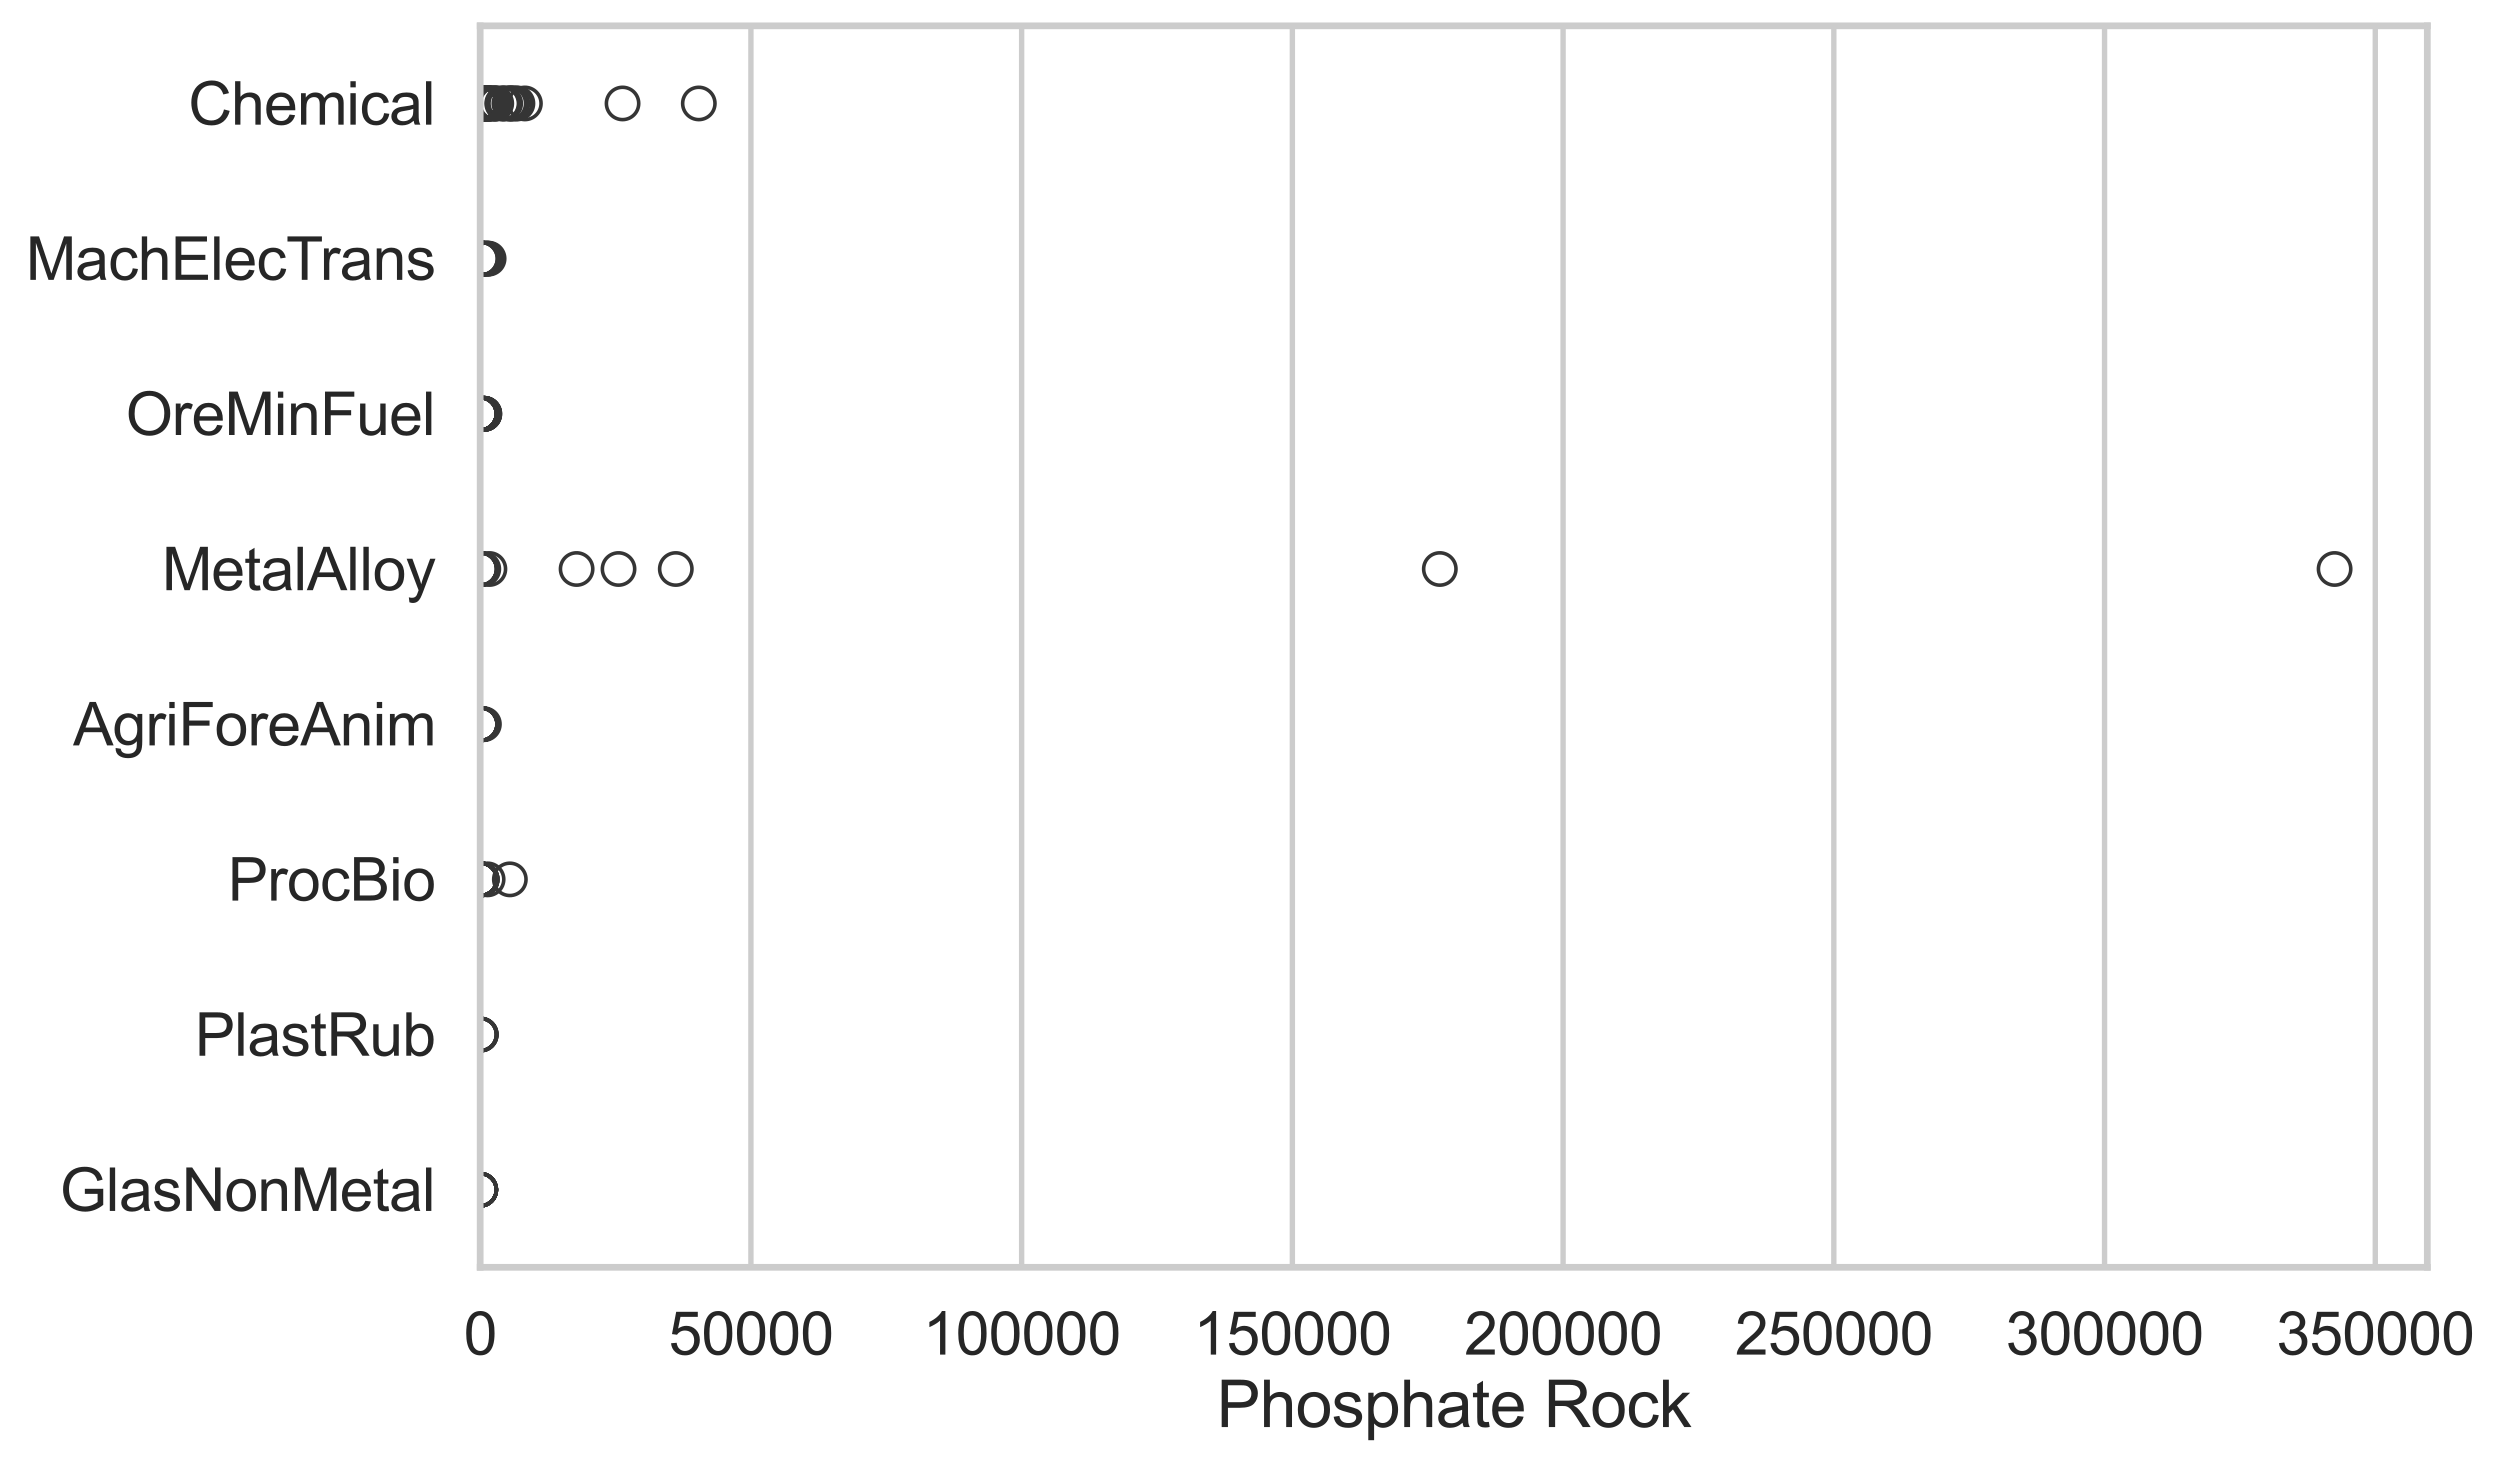 <?xml version="1.0" encoding="utf-8" standalone="no"?>
<!DOCTYPE svg PUBLIC "-//W3C//DTD SVG 1.1//EN"
  "http://www.w3.org/Graphics/SVG/1.1/DTD/svg11.dtd">
<svg xmlns:xlink="http://www.w3.org/1999/xlink" width="696.077pt" height="408.111pt" viewBox="0 0 696.077 408.111" xmlns="http://www.w3.org/2000/svg" version="1.1">
 <defs>
  <style type="text/css">*{stroke-linejoin: round; stroke-linecap: butt}</style>
 </defs>
 <g id="figure_1">
  <g id="patch_1">
   <path d="M 0 408.111 
L 696.077 408.111 
L 696.077 0 
L 0 0 
z
" style="fill: #ffffff"/>
  </g>
  <g id="axes_1">
   <g id="patch_2">
    <path d="M 133.697 352.86 
L 675.84 352.86 
L 675.84 7.2 
L 133.697 7.2 
z
" style="fill: #ffffff"/>
   </g>
   <g id="matplotlib.axis_1">
    <g id="xtick_1">
     <g id="line2d_1">
      <path d="M 133.697 352.86 
L 133.697 7.2 
" clip-path="url(#p4db328da71)" style="fill: none; stroke: #cccccc; stroke-width: 1.5; stroke-linecap: round"/>
     </g>
     <g id="text_1">
      <!-- 0 -->
      <g style="fill: #262626" transform="translate(129.109 377.17) scale(0.165 -0.165)">
       <defs>
        <path id="ArialMT-30" d="M 266 2259 
Q 266 3072 433 3567 
Q 600 4063 929 4331 
Q 1259 4600 1759 4600 
Q 2128 4600 2406 4451 
Q 2684 4303 2865 4023 
Q 3047 3744 3150 3342 
Q 3253 2941 3253 2259 
Q 3253 1453 3087 958 
Q 2922 463 2592 192 
Q 2263 -78 1759 -78 
Q 1097 -78 719 397 
Q 266 969 266 2259 
z
M 844 2259 
Q 844 1131 1108 757 
Q 1372 384 1759 384 
Q 2147 384 2411 759 
Q 2675 1134 2675 2259 
Q 2675 3391 2411 3762 
Q 2147 4134 1753 4134 
Q 1366 4134 1134 3806 
Q 844 3388 844 2259 
z
" transform="scale(0.016)"/>
       </defs>
       <use xlink:href="#ArialMT-30"/>
      </g>
     </g>
    </g>
    <g id="xtick_2">
     <g id="line2d_2">
      <path d="M 209.076 352.86 
L 209.076 7.2 
" clip-path="url(#p4db328da71)" style="fill: none; stroke: #cccccc; stroke-width: 1.5; stroke-linecap: round"/>
     </g>
     <g id="text_2">
      <!-- 50000 -->
      <g style="fill: #262626" transform="translate(186.137 377.17) scale(0.165 -0.165)">
       <defs>
        <path id="ArialMT-35" d="M 266 1200 
L 856 1250 
Q 922 819 1161 601 
Q 1400 384 1738 384 
Q 2144 384 2425 690 
Q 2706 997 2706 1503 
Q 2706 1984 2436 2262 
Q 2166 2541 1728 2541 
Q 1456 2541 1237 2417 
Q 1019 2294 894 2097 
L 366 2166 
L 809 4519 
L 3088 4519 
L 3088 3981 
L 1259 3981 
L 1013 2750 
Q 1425 3038 1878 3038 
Q 2478 3038 2890 2622 
Q 3303 2206 3303 1553 
Q 3303 931 2941 478 
Q 2500 -78 1738 -78 
Q 1113 -78 717 272 
Q 322 622 266 1200 
z
" transform="scale(0.016)"/>
       </defs>
       <use xlink:href="#ArialMT-35"/>
       <use xlink:href="#ArialMT-30" transform="translate(55.615 0)"/>
       <use xlink:href="#ArialMT-30" transform="translate(111.23 0)"/>
       <use xlink:href="#ArialMT-30" transform="translate(166.846 0)"/>
       <use xlink:href="#ArialMT-30" transform="translate(222.461 0)"/>
      </g>
     </g>
    </g>
    <g id="xtick_3">
     <g id="line2d_3">
      <path d="M 284.455 352.86 
L 284.455 7.2 
" clip-path="url(#p4db328da71)" style="fill: none; stroke: #cccccc; stroke-width: 1.5; stroke-linecap: round"/>
     </g>
     <g id="text_3">
      <!-- 100000 -->
      <g style="fill: #262626" transform="translate(256.929 377.17) scale(0.165 -0.165)">
       <defs>
        <path id="ArialMT-31" d="M 2384 0 
L 1822 0 
L 1822 3584 
Q 1619 3391 1289 3197 
Q 959 3003 697 2906 
L 697 3450 
Q 1169 3672 1522 3987 
Q 1875 4303 2022 4600 
L 2384 4600 
L 2384 0 
z
" transform="scale(0.016)"/>
       </defs>
       <use xlink:href="#ArialMT-31"/>
       <use xlink:href="#ArialMT-30" transform="translate(55.615 0)"/>
       <use xlink:href="#ArialMT-30" transform="translate(111.23 0)"/>
       <use xlink:href="#ArialMT-30" transform="translate(166.846 0)"/>
       <use xlink:href="#ArialMT-30" transform="translate(222.461 0)"/>
       <use xlink:href="#ArialMT-30" transform="translate(278.076 0)"/>
      </g>
     </g>
    </g>
    <g id="xtick_4">
     <g id="line2d_4">
      <path d="M 359.834 352.86 
L 359.834 7.2 
" clip-path="url(#p4db328da71)" style="fill: none; stroke: #cccccc; stroke-width: 1.5; stroke-linecap: round"/>
     </g>
     <g id="text_4">
      <!-- 150000 -->
      <g style="fill: #262626" transform="translate(332.308 377.17) scale(0.165 -0.165)">
       <use xlink:href="#ArialMT-31"/>
       <use xlink:href="#ArialMT-35" transform="translate(55.615 0)"/>
       <use xlink:href="#ArialMT-30" transform="translate(111.23 0)"/>
       <use xlink:href="#ArialMT-30" transform="translate(166.846 0)"/>
       <use xlink:href="#ArialMT-30" transform="translate(222.461 0)"/>
       <use xlink:href="#ArialMT-30" transform="translate(278.076 0)"/>
      </g>
     </g>
    </g>
    <g id="xtick_5">
     <g id="line2d_5">
      <path d="M 435.213 352.86 
L 435.213 7.2 
" clip-path="url(#p4db328da71)" style="fill: none; stroke: #cccccc; stroke-width: 1.5; stroke-linecap: round"/>
     </g>
     <g id="text_5">
      <!-- 200000 -->
      <g style="fill: #262626" transform="translate(407.687 377.17) scale(0.165 -0.165)">
       <defs>
        <path id="ArialMT-32" d="M 3222 541 
L 3222 0 
L 194 0 
Q 188 203 259 391 
Q 375 700 629 1000 
Q 884 1300 1366 1694 
Q 2113 2306 2375 2664 
Q 2638 3022 2638 3341 
Q 2638 3675 2398 3904 
Q 2159 4134 1775 4134 
Q 1369 4134 1125 3890 
Q 881 3647 878 3216 
L 300 3275 
Q 359 3922 746 4261 
Q 1134 4600 1788 4600 
Q 2447 4600 2831 4234 
Q 3216 3869 3216 3328 
Q 3216 3053 3103 2787 
Q 2991 2522 2730 2228 
Q 2469 1934 1863 1422 
Q 1356 997 1212 845 
Q 1069 694 975 541 
L 3222 541 
z
" transform="scale(0.016)"/>
       </defs>
       <use xlink:href="#ArialMT-32"/>
       <use xlink:href="#ArialMT-30" transform="translate(55.615 0)"/>
       <use xlink:href="#ArialMT-30" transform="translate(111.23 0)"/>
       <use xlink:href="#ArialMT-30" transform="translate(166.846 0)"/>
       <use xlink:href="#ArialMT-30" transform="translate(222.461 0)"/>
       <use xlink:href="#ArialMT-30" transform="translate(278.076 0)"/>
      </g>
     </g>
    </g>
    <g id="xtick_6">
     <g id="line2d_6">
      <path d="M 510.593 352.86 
L 510.593 7.2 
" clip-path="url(#p4db328da71)" style="fill: none; stroke: #cccccc; stroke-width: 1.5; stroke-linecap: round"/>
     </g>
     <g id="text_6">
      <!-- 250000 -->
      <g style="fill: #262626" transform="translate(483.066 377.17) scale(0.165 -0.165)">
       <use xlink:href="#ArialMT-32"/>
       <use xlink:href="#ArialMT-35" transform="translate(55.615 0)"/>
       <use xlink:href="#ArialMT-30" transform="translate(111.23 0)"/>
       <use xlink:href="#ArialMT-30" transform="translate(166.846 0)"/>
       <use xlink:href="#ArialMT-30" transform="translate(222.461 0)"/>
       <use xlink:href="#ArialMT-30" transform="translate(278.076 0)"/>
      </g>
     </g>
    </g>
    <g id="xtick_7">
     <g id="line2d_7">
      <path d="M 585.972 352.86 
L 585.972 7.2 
" clip-path="url(#p4db328da71)" style="fill: none; stroke: #cccccc; stroke-width: 1.5; stroke-linecap: round"/>
     </g>
     <g id="text_7">
      <!-- 300000 -->
      <g style="fill: #262626" transform="translate(558.445 377.17) scale(0.165 -0.165)">
       <defs>
        <path id="ArialMT-33" d="M 269 1209 
L 831 1284 
Q 928 806 1161 595 
Q 1394 384 1728 384 
Q 2125 384 2398 659 
Q 2672 934 2672 1341 
Q 2672 1728 2419 1979 
Q 2166 2231 1775 2231 
Q 1616 2231 1378 2169 
L 1441 2663 
Q 1497 2656 1531 2656 
Q 1891 2656 2178 2843 
Q 2466 3031 2466 3422 
Q 2466 3731 2256 3934 
Q 2047 4138 1716 4138 
Q 1388 4138 1169 3931 
Q 950 3725 888 3313 
L 325 3413 
Q 428 3978 793 4289 
Q 1159 4600 1703 4600 
Q 2078 4600 2393 4439 
Q 2709 4278 2876 4000 
Q 3044 3722 3044 3409 
Q 3044 3113 2884 2869 
Q 2725 2625 2413 2481 
Q 2819 2388 3044 2092 
Q 3269 1797 3269 1353 
Q 3269 753 2831 336 
Q 2394 -81 1725 -81 
Q 1122 -81 723 278 
Q 325 638 269 1209 
z
" transform="scale(0.016)"/>
       </defs>
       <use xlink:href="#ArialMT-33"/>
       <use xlink:href="#ArialMT-30" transform="translate(55.615 0)"/>
       <use xlink:href="#ArialMT-30" transform="translate(111.23 0)"/>
       <use xlink:href="#ArialMT-30" transform="translate(166.846 0)"/>
       <use xlink:href="#ArialMT-30" transform="translate(222.461 0)"/>
       <use xlink:href="#ArialMT-30" transform="translate(278.076 0)"/>
      </g>
     </g>
    </g>
    <g id="xtick_8">
     <g id="line2d_8">
      <path d="M 661.351 352.86 
L 661.351 7.2 
" clip-path="url(#p4db328da71)" style="fill: none; stroke: #cccccc; stroke-width: 1.5; stroke-linecap: round"/>
     </g>
     <g id="text_8">
      <!-- 350000 -->
      <g style="fill: #262626" transform="translate(633.824 377.17) scale(0.165 -0.165)">
       <use xlink:href="#ArialMT-33"/>
       <use xlink:href="#ArialMT-35" transform="translate(55.615 0)"/>
       <use xlink:href="#ArialMT-30" transform="translate(111.23 0)"/>
       <use xlink:href="#ArialMT-30" transform="translate(166.846 0)"/>
       <use xlink:href="#ArialMT-30" transform="translate(222.461 0)"/>
       <use xlink:href="#ArialMT-30" transform="translate(278.076 0)"/>
      </g>
     </g>
    </g>
    <g id="text_9">
     <!-- Phosphate Rock -->
     <g style="fill: #262626" transform="translate(338.731 397.334) scale(0.18 -0.18)">
      <defs>
       <path id="ArialMT-50" d="M 494 0 
L 494 4581 
L 2222 4581 
Q 2678 4581 2919 4538 
Q 3256 4481 3484 4323 
Q 3713 4166 3852 3881 
Q 3991 3597 3991 3256 
Q 3991 2672 3619 2267 
Q 3247 1863 2275 1863 
L 1100 1863 
L 1100 0 
L 494 0 
z
M 1100 2403 
L 2284 2403 
Q 2872 2403 3119 2622 
Q 3366 2841 3366 3238 
Q 3366 3525 3220 3729 
Q 3075 3934 2838 4000 
Q 2684 4041 2272 4041 
L 1100 4041 
L 1100 2403 
z
" transform="scale(0.016)"/>
       <path id="ArialMT-68" d="M 422 0 
L 422 4581 
L 984 4581 
L 984 2938 
Q 1378 3394 1978 3394 
Q 2347 3394 2619 3248 
Q 2891 3103 3008 2847 
Q 3125 2591 3125 2103 
L 3125 0 
L 2563 0 
L 2563 2103 
Q 2563 2525 2380 2717 
Q 2197 2909 1863 2909 
Q 1613 2909 1392 2779 
Q 1172 2650 1078 2428 
Q 984 2206 984 1816 
L 984 0 
L 422 0 
z
" transform="scale(0.016)"/>
       <path id="ArialMT-6f" d="M 213 1659 
Q 213 2581 725 3025 
Q 1153 3394 1769 3394 
Q 2453 3394 2887 2945 
Q 3322 2497 3322 1706 
Q 3322 1066 3130 698 
Q 2938 331 2570 128 
Q 2203 -75 1769 -75 
Q 1072 -75 642 372 
Q 213 819 213 1659 
z
M 791 1659 
Q 791 1022 1069 705 
Q 1347 388 1769 388 
Q 2188 388 2466 706 
Q 2744 1025 2744 1678 
Q 2744 2294 2464 2611 
Q 2184 2928 1769 2928 
Q 1347 2928 1069 2612 
Q 791 2297 791 1659 
z
" transform="scale(0.016)"/>
       <path id="ArialMT-73" d="M 197 991 
L 753 1078 
Q 800 744 1014 566 
Q 1228 388 1613 388 
Q 2000 388 2187 545 
Q 2375 703 2375 916 
Q 2375 1106 2209 1216 
Q 2094 1291 1634 1406 
Q 1016 1563 777 1677 
Q 538 1791 414 1992 
Q 291 2194 291 2438 
Q 291 2659 392 2848 
Q 494 3038 669 3163 
Q 800 3259 1026 3326 
Q 1253 3394 1513 3394 
Q 1903 3394 2198 3281 
Q 2494 3169 2634 2976 
Q 2775 2784 2828 2463 
L 2278 2388 
Q 2241 2644 2061 2787 
Q 1881 2931 1553 2931 
Q 1166 2931 1000 2803 
Q 834 2675 834 2503 
Q 834 2394 903 2306 
Q 972 2216 1119 2156 
Q 1203 2125 1616 2013 
Q 2213 1853 2448 1751 
Q 2684 1650 2818 1456 
Q 2953 1263 2953 975 
Q 2953 694 2789 445 
Q 2625 197 2315 61 
Q 2006 -75 1616 -75 
Q 969 -75 630 194 
Q 291 463 197 991 
z
" transform="scale(0.016)"/>
       <path id="ArialMT-70" d="M 422 -1272 
L 422 3319 
L 934 3319 
L 934 2888 
Q 1116 3141 1344 3267 
Q 1572 3394 1897 3394 
Q 2322 3394 2647 3175 
Q 2972 2956 3137 2557 
Q 3303 2159 3303 1684 
Q 3303 1175 3120 767 
Q 2938 359 2589 142 
Q 2241 -75 1856 -75 
Q 1575 -75 1351 44 
Q 1128 163 984 344 
L 984 -1272 
L 422 -1272 
z
M 931 1641 
Q 931 1000 1190 694 
Q 1450 388 1819 388 
Q 2194 388 2461 705 
Q 2728 1022 2728 1688 
Q 2728 2322 2467 2637 
Q 2206 2953 1844 2953 
Q 1484 2953 1207 2617 
Q 931 2281 931 1641 
z
" transform="scale(0.016)"/>
       <path id="ArialMT-61" d="M 2588 409 
Q 2275 144 1986 34 
Q 1697 -75 1366 -75 
Q 819 -75 525 192 
Q 231 459 231 875 
Q 231 1119 342 1320 
Q 453 1522 633 1644 
Q 813 1766 1038 1828 
Q 1203 1872 1538 1913 
Q 2219 1994 2541 2106 
Q 2544 2222 2544 2253 
Q 2544 2597 2384 2738 
Q 2169 2928 1744 2928 
Q 1347 2928 1158 2789 
Q 969 2650 878 2297 
L 328 2372 
Q 403 2725 575 2942 
Q 747 3159 1072 3276 
Q 1397 3394 1825 3394 
Q 2250 3394 2515 3294 
Q 2781 3194 2906 3042 
Q 3031 2891 3081 2659 
Q 3109 2516 3109 2141 
L 3109 1391 
Q 3109 606 3145 398 
Q 3181 191 3288 0 
L 2700 0 
Q 2613 175 2588 409 
z
M 2541 1666 
Q 2234 1541 1622 1453 
Q 1275 1403 1131 1340 
Q 988 1278 909 1158 
Q 831 1038 831 891 
Q 831 666 1001 516 
Q 1172 366 1500 366 
Q 1825 366 2078 508 
Q 2331 650 2450 897 
Q 2541 1088 2541 1459 
L 2541 1666 
z
" transform="scale(0.016)"/>
       <path id="ArialMT-74" d="M 1650 503 
L 1731 6 
Q 1494 -44 1306 -44 
Q 1000 -44 831 53 
Q 663 150 594 308 
Q 525 466 525 972 
L 525 2881 
L 113 2881 
L 113 3319 
L 525 3319 
L 525 4141 
L 1084 4478 
L 1084 3319 
L 1650 3319 
L 1650 2881 
L 1084 2881 
L 1084 941 
Q 1084 700 1114 631 
Q 1144 563 1211 522 
Q 1278 481 1403 481 
Q 1497 481 1650 503 
z
" transform="scale(0.016)"/>
       <path id="ArialMT-65" d="M 2694 1069 
L 3275 997 
Q 3138 488 2766 206 
Q 2394 -75 1816 -75 
Q 1088 -75 661 373 
Q 234 822 234 1631 
Q 234 2469 665 2931 
Q 1097 3394 1784 3394 
Q 2450 3394 2872 2941 
Q 3294 2488 3294 1666 
Q 3294 1616 3291 1516 
L 816 1516 
Q 847 969 1125 678 
Q 1403 388 1819 388 
Q 2128 388 2347 550 
Q 2566 713 2694 1069 
z
M 847 1978 
L 2700 1978 
Q 2663 2397 2488 2606 
Q 2219 2931 1791 2931 
Q 1403 2931 1139 2672 
Q 875 2413 847 1978 
z
" transform="scale(0.016)"/>
       <path id="ArialMT-20" transform="scale(0.016)"/>
       <path id="ArialMT-52" d="M 503 0 
L 503 4581 
L 2534 4581 
Q 3147 4581 3465 4457 
Q 3784 4334 3975 4021 
Q 4166 3709 4166 3331 
Q 4166 2844 3850 2509 
Q 3534 2175 2875 2084 
Q 3116 1969 3241 1856 
Q 3506 1613 3744 1247 
L 4541 0 
L 3778 0 
L 3172 953 
Q 2906 1366 2734 1584 
Q 2563 1803 2427 1890 
Q 2291 1978 2150 2013 
Q 2047 2034 1813 2034 
L 1109 2034 
L 1109 0 
L 503 0 
z
M 1109 2559 
L 2413 2559 
Q 2828 2559 3062 2645 
Q 3297 2731 3419 2920 
Q 3541 3109 3541 3331 
Q 3541 3656 3305 3865 
Q 3069 4075 2559 4075 
L 1109 4075 
L 1109 2559 
z
" transform="scale(0.016)"/>
       <path id="ArialMT-63" d="M 2588 1216 
L 3141 1144 
Q 3050 572 2676 248 
Q 2303 -75 1759 -75 
Q 1078 -75 664 370 
Q 250 816 250 1647 
Q 250 2184 428 2587 
Q 606 2991 970 3192 
Q 1334 3394 1763 3394 
Q 2303 3394 2647 3120 
Q 2991 2847 3088 2344 
L 2541 2259 
Q 2463 2594 2264 2762 
Q 2066 2931 1784 2931 
Q 1359 2931 1093 2626 
Q 828 2322 828 1663 
Q 828 994 1084 691 
Q 1341 388 1753 388 
Q 2084 388 2306 591 
Q 2528 794 2588 1216 
z
" transform="scale(0.016)"/>
       <path id="ArialMT-6b" d="M 425 0 
L 425 4581 
L 988 4581 
L 988 1969 
L 2319 3319 
L 3047 3319 
L 1778 2088 
L 3175 0 
L 2481 0 
L 1384 1697 
L 988 1316 
L 988 0 
L 425 0 
z
" transform="scale(0.016)"/>
      </defs>
      <use xlink:href="#ArialMT-50"/>
      <use xlink:href="#ArialMT-68" transform="translate(66.699 0)"/>
      <use xlink:href="#ArialMT-6f" transform="translate(122.314 0)"/>
      <use xlink:href="#ArialMT-73" transform="translate(177.93 0)"/>
      <use xlink:href="#ArialMT-70" transform="translate(227.93 0)"/>
      <use xlink:href="#ArialMT-68" transform="translate(283.545 0)"/>
      <use xlink:href="#ArialMT-61" transform="translate(339.16 0)"/>
      <use xlink:href="#ArialMT-74" transform="translate(394.775 0)"/>
      <use xlink:href="#ArialMT-65" transform="translate(422.559 0)"/>
      <use xlink:href="#ArialMT-20" transform="translate(478.174 0)"/>
      <use xlink:href="#ArialMT-52" transform="translate(505.957 0)"/>
      <use xlink:href="#ArialMT-6f" transform="translate(578.174 0)"/>
      <use xlink:href="#ArialMT-63" transform="translate(633.789 0)"/>
      <use xlink:href="#ArialMT-6b" transform="translate(683.789 0)"/>
     </g>
    </g>
   </g>
   <g id="matplotlib.axis_2">
    <g id="ytick_1">
     <g id="text_10">
      <!-- Chemical -->
      <g style="fill: #262626" transform="translate(52.428 34.709) scale(0.165 -0.165)">
       <defs>
        <path id="ArialMT-43" d="M 3763 1606 
L 4369 1453 
Q 4178 706 3683 314 
Q 3188 -78 2472 -78 
Q 1731 -78 1267 223 
Q 803 525 561 1097 
Q 319 1669 319 2325 
Q 319 3041 592 3573 
Q 866 4106 1370 4382 
Q 1875 4659 2481 4659 
Q 3169 4659 3637 4309 
Q 4106 3959 4291 3325 
L 3694 3184 
Q 3534 3684 3231 3912 
Q 2928 4141 2469 4141 
Q 1941 4141 1586 3887 
Q 1231 3634 1087 3207 
Q 944 2781 944 2328 
Q 944 1744 1114 1308 
Q 1284 872 1643 656 
Q 2003 441 2422 441 
Q 2931 441 3284 734 
Q 3638 1028 3763 1606 
z
" transform="scale(0.016)"/>
        <path id="ArialMT-6d" d="M 422 0 
L 422 3319 
L 925 3319 
L 925 2853 
Q 1081 3097 1340 3245 
Q 1600 3394 1931 3394 
Q 2300 3394 2536 3241 
Q 2772 3088 2869 2813 
Q 3263 3394 3894 3394 
Q 4388 3394 4653 3120 
Q 4919 2847 4919 2278 
L 4919 0 
L 4359 0 
L 4359 2091 
Q 4359 2428 4304 2576 
Q 4250 2725 4106 2815 
Q 3963 2906 3769 2906 
Q 3419 2906 3187 2673 
Q 2956 2441 2956 1928 
L 2956 0 
L 2394 0 
L 2394 2156 
Q 2394 2531 2256 2718 
Q 2119 2906 1806 2906 
Q 1569 2906 1367 2781 
Q 1166 2656 1075 2415 
Q 984 2175 984 1722 
L 984 0 
L 422 0 
z
" transform="scale(0.016)"/>
        <path id="ArialMT-69" d="M 425 3934 
L 425 4581 
L 988 4581 
L 988 3934 
L 425 3934 
z
M 425 0 
L 425 3319 
L 988 3319 
L 988 0 
L 425 0 
z
" transform="scale(0.016)"/>
        <path id="ArialMT-6c" d="M 409 0 
L 409 4581 
L 972 4581 
L 972 0 
L 409 0 
z
" transform="scale(0.016)"/>
       </defs>
       <use xlink:href="#ArialMT-43"/>
       <use xlink:href="#ArialMT-68" transform="translate(72.217 0)"/>
       <use xlink:href="#ArialMT-65" transform="translate(127.832 0)"/>
       <use xlink:href="#ArialMT-6d" transform="translate(183.447 0)"/>
       <use xlink:href="#ArialMT-69" transform="translate(266.748 0)"/>
       <use xlink:href="#ArialMT-63" transform="translate(288.965 0)"/>
       <use xlink:href="#ArialMT-61" transform="translate(338.965 0)"/>
       <use xlink:href="#ArialMT-6c" transform="translate(394.58 0)"/>
      </g>
     </g>
    </g>
    <g id="ytick_2">
     <g id="text_11">
      <!-- MachElecTrans -->
      <g style="fill: #262626" transform="translate(7.2 77.916) scale(0.165 -0.165)">
       <defs>
        <path id="ArialMT-4d" d="M 475 0 
L 475 4581 
L 1388 4581 
L 2472 1338 
Q 2622 884 2691 659 
Q 2769 909 2934 1394 
L 4031 4581 
L 4847 4581 
L 4847 0 
L 4263 0 
L 4263 3834 
L 2931 0 
L 2384 0 
L 1059 3900 
L 1059 0 
L 475 0 
z
" transform="scale(0.016)"/>
        <path id="ArialMT-45" d="M 506 0 
L 506 4581 
L 3819 4581 
L 3819 4041 
L 1113 4041 
L 1113 2638 
L 3647 2638 
L 3647 2100 
L 1113 2100 
L 1113 541 
L 3925 541 
L 3925 0 
L 506 0 
z
" transform="scale(0.016)"/>
        <path id="ArialMT-54" d="M 1659 0 
L 1659 4041 
L 150 4041 
L 150 4581 
L 3781 4581 
L 3781 4041 
L 2266 4041 
L 2266 0 
L 1659 0 
z
" transform="scale(0.016)"/>
        <path id="ArialMT-72" d="M 416 0 
L 416 3319 
L 922 3319 
L 922 2816 
Q 1116 3169 1280 3281 
Q 1444 3394 1641 3394 
Q 1925 3394 2219 3213 
L 2025 2691 
Q 1819 2813 1613 2813 
Q 1428 2813 1281 2702 
Q 1134 2591 1072 2394 
Q 978 2094 978 1738 
L 978 0 
L 416 0 
z
" transform="scale(0.016)"/>
        <path id="ArialMT-6e" d="M 422 0 
L 422 3319 
L 928 3319 
L 928 2847 
Q 1294 3394 1984 3394 
Q 2284 3394 2536 3286 
Q 2788 3178 2913 3003 
Q 3038 2828 3088 2588 
Q 3119 2431 3119 2041 
L 3119 0 
L 2556 0 
L 2556 2019 
Q 2556 2363 2490 2533 
Q 2425 2703 2258 2804 
Q 2091 2906 1866 2906 
Q 1506 2906 1245 2678 
Q 984 2450 984 1813 
L 984 0 
L 422 0 
z
" transform="scale(0.016)"/>
       </defs>
       <use xlink:href="#ArialMT-4d"/>
       <use xlink:href="#ArialMT-61" transform="translate(83.301 0)"/>
       <use xlink:href="#ArialMT-63" transform="translate(138.916 0)"/>
       <use xlink:href="#ArialMT-68" transform="translate(188.916 0)"/>
       <use xlink:href="#ArialMT-45" transform="translate(244.531 0)"/>
       <use xlink:href="#ArialMT-6c" transform="translate(311.23 0)"/>
       <use xlink:href="#ArialMT-65" transform="translate(333.447 0)"/>
       <use xlink:href="#ArialMT-63" transform="translate(389.062 0)"/>
       <use xlink:href="#ArialMT-54" transform="translate(439.062 0)"/>
       <use xlink:href="#ArialMT-72" transform="translate(496.396 0)"/>
       <use xlink:href="#ArialMT-61" transform="translate(529.697 0)"/>
       <use xlink:href="#ArialMT-6e" transform="translate(585.312 0)"/>
       <use xlink:href="#ArialMT-73" transform="translate(640.928 0)"/>
      </g>
     </g>
    </g>
    <g id="ytick_3">
     <g id="text_12">
      <!-- OreMinFuel -->
      <g style="fill: #262626" transform="translate(35.013 121.124) scale(0.165 -0.165)">
       <defs>
        <path id="ArialMT-4f" d="M 309 2231 
Q 309 3372 921 4017 
Q 1534 4663 2503 4663 
Q 3138 4663 3647 4359 
Q 4156 4056 4423 3514 
Q 4691 2972 4691 2284 
Q 4691 1588 4409 1038 
Q 4128 488 3612 205 
Q 3097 -78 2500 -78 
Q 1853 -78 1343 234 
Q 834 547 571 1087 
Q 309 1628 309 2231 
z
M 934 2222 
Q 934 1394 1379 917 
Q 1825 441 2497 441 
Q 3181 441 3623 922 
Q 4066 1403 4066 2288 
Q 4066 2847 3877 3264 
Q 3688 3681 3323 3911 
Q 2959 4141 2506 4141 
Q 1863 4141 1398 3698 
Q 934 3256 934 2222 
z
" transform="scale(0.016)"/>
        <path id="ArialMT-46" d="M 525 0 
L 525 4581 
L 3616 4581 
L 3616 4041 
L 1131 4041 
L 1131 2622 
L 3281 2622 
L 3281 2081 
L 1131 2081 
L 1131 0 
L 525 0 
z
" transform="scale(0.016)"/>
        <path id="ArialMT-75" d="M 2597 0 
L 2597 488 
Q 2209 -75 1544 -75 
Q 1250 -75 995 37 
Q 741 150 617 320 
Q 494 491 444 738 
Q 409 903 409 1263 
L 409 3319 
L 972 3319 
L 972 1478 
Q 972 1038 1006 884 
Q 1059 663 1231 536 
Q 1403 409 1656 409 
Q 1909 409 2131 539 
Q 2353 669 2445 892 
Q 2538 1116 2538 1541 
L 2538 3319 
L 3100 3319 
L 3100 0 
L 2597 0 
z
" transform="scale(0.016)"/>
       </defs>
       <use xlink:href="#ArialMT-4f"/>
       <use xlink:href="#ArialMT-72" transform="translate(77.783 0)"/>
       <use xlink:href="#ArialMT-65" transform="translate(111.084 0)"/>
       <use xlink:href="#ArialMT-4d" transform="translate(166.699 0)"/>
       <use xlink:href="#ArialMT-69" transform="translate(250 0)"/>
       <use xlink:href="#ArialMT-6e" transform="translate(272.217 0)"/>
       <use xlink:href="#ArialMT-46" transform="translate(327.832 0)"/>
       <use xlink:href="#ArialMT-75" transform="translate(388.916 0)"/>
       <use xlink:href="#ArialMT-65" transform="translate(444.531 0)"/>
       <use xlink:href="#ArialMT-6c" transform="translate(500.146 0)"/>
      </g>
     </g>
    </g>
    <g id="ytick_4">
     <g id="text_13">
      <!-- MetalAlloy -->
      <g style="fill: #262626" transform="translate(45.088 164.331) scale(0.165 -0.165)">
       <defs>
        <path id="ArialMT-41" d="M -9 0 
L 1750 4581 
L 2403 4581 
L 4278 0 
L 3588 0 
L 3053 1388 
L 1138 1388 
L 634 0 
L -9 0 
z
M 1313 1881 
L 2866 1881 
L 2388 3150 
Q 2169 3728 2063 4100 
Q 1975 3659 1816 3225 
L 1313 1881 
z
" transform="scale(0.016)"/>
        <path id="ArialMT-79" d="M 397 -1278 
L 334 -750 
Q 519 -800 656 -800 
Q 844 -800 956 -737 
Q 1069 -675 1141 -563 
Q 1194 -478 1313 -144 
Q 1328 -97 1363 -6 
L 103 3319 
L 709 3319 
L 1400 1397 
Q 1534 1031 1641 628 
Q 1738 1016 1872 1384 
L 2581 3319 
L 3144 3319 
L 1881 -56 
Q 1678 -603 1566 -809 
Q 1416 -1088 1222 -1217 
Q 1028 -1347 759 -1347 
Q 597 -1347 397 -1278 
z
" transform="scale(0.016)"/>
       </defs>
       <use xlink:href="#ArialMT-4d"/>
       <use xlink:href="#ArialMT-65" transform="translate(83.301 0)"/>
       <use xlink:href="#ArialMT-74" transform="translate(138.916 0)"/>
       <use xlink:href="#ArialMT-61" transform="translate(166.699 0)"/>
       <use xlink:href="#ArialMT-6c" transform="translate(222.314 0)"/>
       <use xlink:href="#ArialMT-41" transform="translate(244.531 0)"/>
       <use xlink:href="#ArialMT-6c" transform="translate(311.23 0)"/>
       <use xlink:href="#ArialMT-6c" transform="translate(333.447 0)"/>
       <use xlink:href="#ArialMT-6f" transform="translate(355.664 0)"/>
       <use xlink:href="#ArialMT-79" transform="translate(411.279 0)"/>
      </g>
     </g>
    </g>
    <g id="ytick_5">
     <g id="text_14">
      <!-- AgriForeAnim -->
      <g style="fill: #262626" transform="translate(20.341 207.539) scale(0.165 -0.165)">
       <defs>
        <path id="ArialMT-67" d="M 319 -275 
L 866 -356 
Q 900 -609 1056 -725 
Q 1266 -881 1628 -881 
Q 2019 -881 2231 -725 
Q 2444 -569 2519 -288 
Q 2563 -116 2559 434 
Q 2191 0 1641 0 
Q 956 0 581 494 
Q 206 988 206 1678 
Q 206 2153 378 2554 
Q 550 2956 876 3175 
Q 1203 3394 1644 3394 
Q 2231 3394 2613 2919 
L 2613 3319 
L 3131 3319 
L 3131 450 
Q 3131 -325 2973 -648 
Q 2816 -972 2473 -1159 
Q 2131 -1347 1631 -1347 
Q 1038 -1347 672 -1080 
Q 306 -813 319 -275 
z
M 784 1719 
Q 784 1066 1043 766 
Q 1303 466 1694 466 
Q 2081 466 2343 764 
Q 2606 1063 2606 1700 
Q 2606 2309 2336 2618 
Q 2066 2928 1684 2928 
Q 1309 2928 1046 2623 
Q 784 2319 784 1719 
z
" transform="scale(0.016)"/>
       </defs>
       <use xlink:href="#ArialMT-41"/>
       <use xlink:href="#ArialMT-67" transform="translate(66.699 0)"/>
       <use xlink:href="#ArialMT-72" transform="translate(122.314 0)"/>
       <use xlink:href="#ArialMT-69" transform="translate(155.615 0)"/>
       <use xlink:href="#ArialMT-46" transform="translate(177.832 0)"/>
       <use xlink:href="#ArialMT-6f" transform="translate(238.916 0)"/>
       <use xlink:href="#ArialMT-72" transform="translate(294.531 0)"/>
       <use xlink:href="#ArialMT-65" transform="translate(327.832 0)"/>
       <use xlink:href="#ArialMT-41" transform="translate(383.447 0)"/>
       <use xlink:href="#ArialMT-6e" transform="translate(450.146 0)"/>
       <use xlink:href="#ArialMT-69" transform="translate(505.762 0)"/>
       <use xlink:href="#ArialMT-6d" transform="translate(527.979 0)"/>
      </g>
     </g>
    </g>
    <g id="ytick_6">
     <g id="text_15">
      <!-- ProcBio -->
      <g style="fill: #262626" transform="translate(63.424 250.746) scale(0.165 -0.165)">
       <defs>
        <path id="ArialMT-42" d="M 469 0 
L 469 4581 
L 2188 4581 
Q 2713 4581 3030 4442 
Q 3347 4303 3526 4014 
Q 3706 3725 3706 3409 
Q 3706 3116 3547 2856 
Q 3388 2597 3066 2438 
Q 3481 2316 3704 2022 
Q 3928 1728 3928 1328 
Q 3928 1006 3792 729 
Q 3656 453 3456 303 
Q 3256 153 2954 76 
Q 2653 0 2216 0 
L 469 0 
z
M 1075 2656 
L 2066 2656 
Q 2469 2656 2644 2709 
Q 2875 2778 2992 2937 
Q 3109 3097 3109 3338 
Q 3109 3566 3000 3739 
Q 2891 3913 2687 3977 
Q 2484 4041 1991 4041 
L 1075 4041 
L 1075 2656 
z
M 1075 541 
L 2216 541 
Q 2509 541 2628 563 
Q 2838 600 2978 687 
Q 3119 775 3209 942 
Q 3300 1109 3300 1328 
Q 3300 1584 3169 1773 
Q 3038 1963 2805 2039 
Q 2572 2116 2134 2116 
L 1075 2116 
L 1075 541 
z
" transform="scale(0.016)"/>
       </defs>
       <use xlink:href="#ArialMT-50"/>
       <use xlink:href="#ArialMT-72" transform="translate(66.699 0)"/>
       <use xlink:href="#ArialMT-6f" transform="translate(100 0)"/>
       <use xlink:href="#ArialMT-63" transform="translate(155.615 0)"/>
       <use xlink:href="#ArialMT-42" transform="translate(205.615 0)"/>
       <use xlink:href="#ArialMT-69" transform="translate(272.314 0)"/>
       <use xlink:href="#ArialMT-6f" transform="translate(294.531 0)"/>
      </g>
     </g>
    </g>
    <g id="ytick_7">
     <g id="text_16">
      <!-- PlastRub -->
      <g style="fill: #262626" transform="translate(54.248 293.954) scale(0.165 -0.165)">
       <defs>
        <path id="ArialMT-62" d="M 941 0 
L 419 0 
L 419 4581 
L 981 4581 
L 981 2947 
Q 1338 3394 1891 3394 
Q 2197 3394 2470 3270 
Q 2744 3147 2920 2923 
Q 3097 2700 3197 2384 
Q 3297 2069 3297 1709 
Q 3297 856 2875 390 
Q 2453 -75 1863 -75 
Q 1275 -75 941 416 
L 941 0 
z
M 934 1684 
Q 934 1088 1097 822 
Q 1363 388 1816 388 
Q 2184 388 2453 708 
Q 2722 1028 2722 1663 
Q 2722 2313 2464 2622 
Q 2206 2931 1841 2931 
Q 1472 2931 1203 2611 
Q 934 2291 934 1684 
z
" transform="scale(0.016)"/>
       </defs>
       <use xlink:href="#ArialMT-50"/>
       <use xlink:href="#ArialMT-6c" transform="translate(66.699 0)"/>
       <use xlink:href="#ArialMT-61" transform="translate(88.916 0)"/>
       <use xlink:href="#ArialMT-73" transform="translate(144.531 0)"/>
       <use xlink:href="#ArialMT-74" transform="translate(194.531 0)"/>
       <use xlink:href="#ArialMT-52" transform="translate(222.314 0)"/>
       <use xlink:href="#ArialMT-75" transform="translate(294.531 0)"/>
       <use xlink:href="#ArialMT-62" transform="translate(350.146 0)"/>
      </g>
     </g>
    </g>
    <g id="ytick_8">
     <g id="text_17">
      <!-- GlasNonMetal -->
      <g style="fill: #262626" transform="translate(16.659 337.161) scale(0.165 -0.165)">
       <defs>
        <path id="ArialMT-47" d="M 2638 1797 
L 2638 2334 
L 4578 2338 
L 4578 638 
Q 4131 281 3656 101 
Q 3181 -78 2681 -78 
Q 2006 -78 1454 211 
Q 903 500 622 1047 
Q 341 1594 341 2269 
Q 341 2938 620 3517 
Q 900 4097 1425 4378 
Q 1950 4659 2634 4659 
Q 3131 4659 3532 4498 
Q 3934 4338 4162 4050 
Q 4391 3763 4509 3300 
L 3963 3150 
Q 3859 3500 3706 3700 
Q 3553 3900 3268 4020 
Q 2984 4141 2638 4141 
Q 2222 4141 1919 4014 
Q 1616 3888 1430 3681 
Q 1244 3475 1141 3228 
Q 966 2803 966 2306 
Q 966 1694 1177 1281 
Q 1388 869 1791 669 
Q 2194 469 2647 469 
Q 3041 469 3416 620 
Q 3791 772 3984 944 
L 3984 1797 
L 2638 1797 
z
" transform="scale(0.016)"/>
        <path id="ArialMT-4e" d="M 488 0 
L 488 4581 
L 1109 4581 
L 3516 984 
L 3516 4581 
L 4097 4581 
L 4097 0 
L 3475 0 
L 1069 3600 
L 1069 0 
L 488 0 
z
" transform="scale(0.016)"/>
       </defs>
       <use xlink:href="#ArialMT-47"/>
       <use xlink:href="#ArialMT-6c" transform="translate(77.783 0)"/>
       <use xlink:href="#ArialMT-61" transform="translate(100 0)"/>
       <use xlink:href="#ArialMT-73" transform="translate(155.615 0)"/>
       <use xlink:href="#ArialMT-4e" transform="translate(205.615 0)"/>
       <use xlink:href="#ArialMT-6f" transform="translate(277.832 0)"/>
       <use xlink:href="#ArialMT-6e" transform="translate(333.447 0)"/>
       <use xlink:href="#ArialMT-4d" transform="translate(389.062 0)"/>
       <use xlink:href="#ArialMT-65" transform="translate(472.363 0)"/>
       <use xlink:href="#ArialMT-74" transform="translate(527.979 0)"/>
       <use xlink:href="#ArialMT-61" transform="translate(555.762 0)"/>
       <use xlink:href="#ArialMT-6c" transform="translate(611.377 0)"/>
      </g>
     </g>
    </g>
   </g>
   <g id="patch_3">
    <path d="M 133.697 11.521 
L 133.697 46.087 
L 133.701 46.087 
L 133.701 11.521 
L 133.697 11.521 
z
" clip-path="url(#p4db328da71)" style="fill: #ca74db; stroke: #353535; stroke-linejoin: miter"/>
   </g>
   <g id="line2d_9">
    <path d="M 133.697 28.804 
L 133.697 28.804 
" clip-path="url(#p4db328da71)" style="fill: none; stroke: #353535"/>
   </g>
   <g id="line2d_10">
    <path d="M 133.701 28.804 
L 133.706 28.804 
" clip-path="url(#p4db328da71)" style="fill: none; stroke: #353535"/>
   </g>
   <g id="line2d_11">
    <path d="M 133.697 20.162 
L 133.697 37.445 
" clip-path="url(#p4db328da71)" style="fill: none; stroke: #353535; stroke-linecap: round"/>
   </g>
   <g id="line2d_12">
    <path d="M 133.706 20.162 
L 133.706 37.445 
" clip-path="url(#p4db328da71)" style="fill: none; stroke: #353535; stroke-linecap: round"/>
   </g>
   <g id="line2d_13">
    <defs>
     <path id="mbc1a2d328e" d="M 0 4.5 
C 1.193 4.5 2.338 4.026 3.182 3.182 
C 4.026 2.338 4.5 1.193 4.5 0 
C 4.5 -1.193 4.026 -2.338 3.182 -3.182 
C 2.338 -4.026 1.193 -4.5 0 -4.5 
C -1.193 -4.5 -2.338 -4.026 -3.182 -3.182 
C -4.026 -2.338 -4.5 -1.193 -4.5 0 
C -4.5 1.193 -4.026 2.338 -3.182 3.182 
C -2.338 4.026 -1.193 4.5 0 4.5 
z
" style="stroke: #353535"/>
    </defs>
    <g clip-path="url(#p4db328da71)">
     <use xlink:href="#mbc1a2d328e" x="133.734" y="28.804" style="fill-opacity: 0; stroke: #353535"/>
     <use xlink:href="#mbc1a2d328e" x="133.735" y="28.804" style="fill-opacity: 0; stroke: #353535"/>
     <use xlink:href="#mbc1a2d328e" x="133.886" y="28.804" style="fill-opacity: 0; stroke: #353535"/>
     <use xlink:href="#mbc1a2d328e" x="133.77" y="28.804" style="fill-opacity: 0; stroke: #353535"/>
     <use xlink:href="#mbc1a2d328e" x="133.72" y="28.804" style="fill-opacity: 0; stroke: #353535"/>
     <use xlink:href="#mbc1a2d328e" x="135.429" y="28.804" style="fill-opacity: 0; stroke: #353535"/>
     <use xlink:href="#mbc1a2d328e" x="133.709" y="28.804" style="fill-opacity: 0; stroke: #353535"/>
     <use xlink:href="#mbc1a2d328e" x="133.708" y="28.804" style="fill-opacity: 0; stroke: #353535"/>
     <use xlink:href="#mbc1a2d328e" x="133.774" y="28.804" style="fill-opacity: 0; stroke: #353535"/>
     <use xlink:href="#mbc1a2d328e" x="133.886" y="28.804" style="fill-opacity: 0; stroke: #353535"/>
     <use xlink:href="#mbc1a2d328e" x="133.735" y="28.804" style="fill-opacity: 0; stroke: #353535"/>
     <use xlink:href="#mbc1a2d328e" x="133.712" y="28.804" style="fill-opacity: 0; stroke: #353535"/>
     <use xlink:href="#mbc1a2d328e" x="133.712" y="28.804" style="fill-opacity: 0; stroke: #353535"/>
     <use xlink:href="#mbc1a2d328e" x="144.062" y="28.804" style="fill-opacity: 0; stroke: #353535"/>
     <use xlink:href="#mbc1a2d328e" x="133.886" y="28.804" style="fill-opacity: 0; stroke: #353535"/>
     <use xlink:href="#mbc1a2d328e" x="133.734" y="28.804" style="fill-opacity: 0; stroke: #353535"/>
     <use xlink:href="#mbc1a2d328e" x="137.965" y="28.804" style="fill-opacity: 0; stroke: #353535"/>
     <use xlink:href="#mbc1a2d328e" x="136.083" y="28.804" style="fill-opacity: 0; stroke: #353535"/>
     <use xlink:href="#mbc1a2d328e" x="135.248" y="28.804" style="fill-opacity: 0; stroke: #353535"/>
     <use xlink:href="#mbc1a2d328e" x="133.717" y="28.804" style="fill-opacity: 0; stroke: #353535"/>
     <use xlink:href="#mbc1a2d328e" x="133.713" y="28.804" style="fill-opacity: 0; stroke: #353535"/>
     <use xlink:href="#mbc1a2d328e" x="133.793" y="28.804" style="fill-opacity: 0; stroke: #353535"/>
     <use xlink:href="#mbc1a2d328e" x="134.405" y="28.804" style="fill-opacity: 0; stroke: #353535"/>
     <use xlink:href="#mbc1a2d328e" x="134.349" y="28.804" style="fill-opacity: 0; stroke: #353535"/>
     <use xlink:href="#mbc1a2d328e" x="143.509" y="28.804" style="fill-opacity: 0; stroke: #353535"/>
     <use xlink:href="#mbc1a2d328e" x="133.728" y="28.804" style="fill-opacity: 0; stroke: #353535"/>
     <use xlink:href="#mbc1a2d328e" x="133.73" y="28.804" style="fill-opacity: 0; stroke: #353535"/>
     <use xlink:href="#mbc1a2d328e" x="133.804" y="28.804" style="fill-opacity: 0; stroke: #353535"/>
     <use xlink:href="#mbc1a2d328e" x="133.707" y="28.804" style="fill-opacity: 0; stroke: #353535"/>
     <use xlink:href="#mbc1a2d328e" x="133.742" y="28.804" style="fill-opacity: 0; stroke: #353535"/>
     <use xlink:href="#mbc1a2d328e" x="134.842" y="28.804" style="fill-opacity: 0; stroke: #353535"/>
     <use xlink:href="#mbc1a2d328e" x="135.73" y="28.804" style="fill-opacity: 0; stroke: #353535"/>
     <use xlink:href="#mbc1a2d328e" x="135.763" y="28.804" style="fill-opacity: 0; stroke: #353535"/>
     <use xlink:href="#mbc1a2d328e" x="133.716" y="28.804" style="fill-opacity: 0; stroke: #353535"/>
     <use xlink:href="#mbc1a2d328e" x="135.118" y="28.804" style="fill-opacity: 0; stroke: #353535"/>
     <use xlink:href="#mbc1a2d328e" x="133.746" y="28.804" style="fill-opacity: 0; stroke: #353535"/>
     <use xlink:href="#mbc1a2d328e" x="133.731" y="28.804" style="fill-opacity: 0; stroke: #353535"/>
     <use xlink:href="#mbc1a2d328e" x="133.767" y="28.804" style="fill-opacity: 0; stroke: #353535"/>
     <use xlink:href="#mbc1a2d328e" x="133.718" y="28.804" style="fill-opacity: 0; stroke: #353535"/>
     <use xlink:href="#mbc1a2d328e" x="133.707" y="28.804" style="fill-opacity: 0; stroke: #353535"/>
     <use xlink:href="#mbc1a2d328e" x="136.218" y="28.804" style="fill-opacity: 0; stroke: #353535"/>
     <use xlink:href="#mbc1a2d328e" x="133.747" y="28.804" style="fill-opacity: 0; stroke: #353535"/>
     <use xlink:href="#mbc1a2d328e" x="133.716" y="28.804" style="fill-opacity: 0; stroke: #353535"/>
     <use xlink:href="#mbc1a2d328e" x="134.325" y="28.804" style="fill-opacity: 0; stroke: #353535"/>
     <use xlink:href="#mbc1a2d328e" x="133.738" y="28.804" style="fill-opacity: 0; stroke: #353535"/>
     <use xlink:href="#mbc1a2d328e" x="133.717" y="28.804" style="fill-opacity: 0; stroke: #353535"/>
     <use xlink:href="#mbc1a2d328e" x="133.885" y="28.804" style="fill-opacity: 0; stroke: #353535"/>
     <use xlink:href="#mbc1a2d328e" x="133.717" y="28.804" style="fill-opacity: 0; stroke: #353535"/>
     <use xlink:href="#mbc1a2d328e" x="133.71" y="28.804" style="fill-opacity: 0; stroke: #353535"/>
     <use xlink:href="#mbc1a2d328e" x="133.748" y="28.804" style="fill-opacity: 0; stroke: #353535"/>
     <use xlink:href="#mbc1a2d328e" x="136.967" y="28.804" style="fill-opacity: 0; stroke: #353535"/>
     <use xlink:href="#mbc1a2d328e" x="133.734" y="28.804" style="fill-opacity: 0; stroke: #353535"/>
     <use xlink:href="#mbc1a2d328e" x="194.572" y="28.804" style="fill-opacity: 0; stroke: #353535"/>
     <use xlink:href="#mbc1a2d328e" x="133.773" y="28.804" style="fill-opacity: 0; stroke: #353535"/>
     <use xlink:href="#mbc1a2d328e" x="134.279" y="28.804" style="fill-opacity: 0; stroke: #353535"/>
     <use xlink:href="#mbc1a2d328e" x="133.725" y="28.804" style="fill-opacity: 0; stroke: #353535"/>
     <use xlink:href="#mbc1a2d328e" x="138.165" y="28.804" style="fill-opacity: 0; stroke: #353535"/>
     <use xlink:href="#mbc1a2d328e" x="134.405" y="28.804" style="fill-opacity: 0; stroke: #353535"/>
     <use xlink:href="#mbc1a2d328e" x="134.003" y="28.804" style="fill-opacity: 0; stroke: #353535"/>
     <use xlink:href="#mbc1a2d328e" x="134.687" y="28.804" style="fill-opacity: 0; stroke: #353535"/>
     <use xlink:href="#mbc1a2d328e" x="133.761" y="28.804" style="fill-opacity: 0; stroke: #353535"/>
     <use xlink:href="#mbc1a2d328e" x="133.73" y="28.804" style="fill-opacity: 0; stroke: #353535"/>
     <use xlink:href="#mbc1a2d328e" x="133.763" y="28.804" style="fill-opacity: 0; stroke: #353535"/>
     <use xlink:href="#mbc1a2d328e" x="133.708" y="28.804" style="fill-opacity: 0; stroke: #353535"/>
     <use xlink:href="#mbc1a2d328e" x="135.101" y="28.804" style="fill-opacity: 0; stroke: #353535"/>
     <use xlink:href="#mbc1a2d328e" x="133.716" y="28.804" style="fill-opacity: 0; stroke: #353535"/>
     <use xlink:href="#mbc1a2d328e" x="133.714" y="28.804" style="fill-opacity: 0; stroke: #353535"/>
     <use xlink:href="#mbc1a2d328e" x="142.135" y="28.804" style="fill-opacity: 0; stroke: #353535"/>
     <use xlink:href="#mbc1a2d328e" x="133.764" y="28.804" style="fill-opacity: 0; stroke: #353535"/>
     <use xlink:href="#mbc1a2d328e" x="140.657" y="28.804" style="fill-opacity: 0; stroke: #353535"/>
     <use xlink:href="#mbc1a2d328e" x="139.841" y="28.804" style="fill-opacity: 0; stroke: #353535"/>
     <use xlink:href="#mbc1a2d328e" x="133.763" y="28.804" style="fill-opacity: 0; stroke: #353535"/>
     <use xlink:href="#mbc1a2d328e" x="133.72" y="28.804" style="fill-opacity: 0; stroke: #353535"/>
     <use xlink:href="#mbc1a2d328e" x="134.144" y="28.804" style="fill-opacity: 0; stroke: #353535"/>
     <use xlink:href="#mbc1a2d328e" x="135.505" y="28.804" style="fill-opacity: 0; stroke: #353535"/>
     <use xlink:href="#mbc1a2d328e" x="133.768" y="28.804" style="fill-opacity: 0; stroke: #353535"/>
     <use xlink:href="#mbc1a2d328e" x="142.108" y="28.804" style="fill-opacity: 0; stroke: #353535"/>
     <use xlink:href="#mbc1a2d328e" x="133.745" y="28.804" style="fill-opacity: 0; stroke: #353535"/>
     <use xlink:href="#mbc1a2d328e" x="133.706" y="28.804" style="fill-opacity: 0; stroke: #353535"/>
     <use xlink:href="#mbc1a2d328e" x="146.147" y="28.804" style="fill-opacity: 0; stroke: #353535"/>
     <use xlink:href="#mbc1a2d328e" x="133.772" y="28.804" style="fill-opacity: 0; stroke: #353535"/>
     <use xlink:href="#mbc1a2d328e" x="133.949" y="28.804" style="fill-opacity: 0; stroke: #353535"/>
     <use xlink:href="#mbc1a2d328e" x="133.708" y="28.804" style="fill-opacity: 0; stroke: #353535"/>
     <use xlink:href="#mbc1a2d328e" x="134.418" y="28.804" style="fill-opacity: 0; stroke: #353535"/>
     <use xlink:href="#mbc1a2d328e" x="133.741" y="28.804" style="fill-opacity: 0; stroke: #353535"/>
     <use xlink:href="#mbc1a2d328e" x="133.793" y="28.804" style="fill-opacity: 0; stroke: #353535"/>
     <use xlink:href="#mbc1a2d328e" x="141.833" y="28.804" style="fill-opacity: 0; stroke: #353535"/>
     <use xlink:href="#mbc1a2d328e" x="133.749" y="28.804" style="fill-opacity: 0; stroke: #353535"/>
     <use xlink:href="#mbc1a2d328e" x="137.872" y="28.804" style="fill-opacity: 0; stroke: #353535"/>
     <use xlink:href="#mbc1a2d328e" x="134.035" y="28.804" style="fill-opacity: 0; stroke: #353535"/>
     <use xlink:href="#mbc1a2d328e" x="137.405" y="28.804" style="fill-opacity: 0; stroke: #353535"/>
     <use xlink:href="#mbc1a2d328e" x="133.741" y="28.804" style="fill-opacity: 0; stroke: #353535"/>
     <use xlink:href="#mbc1a2d328e" x="133.712" y="28.804" style="fill-opacity: 0; stroke: #353535"/>
     <use xlink:href="#mbc1a2d328e" x="134.149" y="28.804" style="fill-opacity: 0; stroke: #353535"/>
     <use xlink:href="#mbc1a2d328e" x="133.78" y="28.804" style="fill-opacity: 0; stroke: #353535"/>
     <use xlink:href="#mbc1a2d328e" x="136.125" y="28.804" style="fill-opacity: 0; stroke: #353535"/>
     <use xlink:href="#mbc1a2d328e" x="142.656" y="28.804" style="fill-opacity: 0; stroke: #353535"/>
     <use xlink:href="#mbc1a2d328e" x="133.981" y="28.804" style="fill-opacity: 0; stroke: #353535"/>
     <use xlink:href="#mbc1a2d328e" x="133.742" y="28.804" style="fill-opacity: 0; stroke: #353535"/>
     <use xlink:href="#mbc1a2d328e" x="133.953" y="28.804" style="fill-opacity: 0; stroke: #353535"/>
     <use xlink:href="#mbc1a2d328e" x="133.793" y="28.804" style="fill-opacity: 0; stroke: #353535"/>
     <use xlink:href="#mbc1a2d328e" x="136.15" y="28.804" style="fill-opacity: 0; stroke: #353535"/>
     <use xlink:href="#mbc1a2d328e" x="133.766" y="28.804" style="fill-opacity: 0; stroke: #353535"/>
     <use xlink:href="#mbc1a2d328e" x="136.155" y="28.804" style="fill-opacity: 0; stroke: #353535"/>
     <use xlink:href="#mbc1a2d328e" x="133.71" y="28.804" style="fill-opacity: 0; stroke: #353535"/>
     <use xlink:href="#mbc1a2d328e" x="133.82" y="28.804" style="fill-opacity: 0; stroke: #353535"/>
     <use xlink:href="#mbc1a2d328e" x="139.993" y="28.804" style="fill-opacity: 0; stroke: #353535"/>
     <use xlink:href="#mbc1a2d328e" x="133.886" y="28.804" style="fill-opacity: 0; stroke: #353535"/>
     <use xlink:href="#mbc1a2d328e" x="135.169" y="28.804" style="fill-opacity: 0; stroke: #353535"/>
     <use xlink:href="#mbc1a2d328e" x="134.943" y="28.804" style="fill-opacity: 0; stroke: #353535"/>
     <use xlink:href="#mbc1a2d328e" x="173.339" y="28.804" style="fill-opacity: 0; stroke: #353535"/>
     <use xlink:href="#mbc1a2d328e" x="133.923" y="28.804" style="fill-opacity: 0; stroke: #353535"/>
     <use xlink:href="#mbc1a2d328e" x="133.921" y="28.804" style="fill-opacity: 0; stroke: #353535"/>
     <use xlink:href="#mbc1a2d328e" x="133.798" y="28.804" style="fill-opacity: 0; stroke: #353535"/>
     <use xlink:href="#mbc1a2d328e" x="136.014" y="28.804" style="fill-opacity: 0; stroke: #353535"/>
     <use xlink:href="#mbc1a2d328e" x="133.725" y="28.804" style="fill-opacity: 0; stroke: #353535"/>
     <use xlink:href="#mbc1a2d328e" x="133.712" y="28.804" style="fill-opacity: 0; stroke: #353535"/>
     <use xlink:href="#mbc1a2d328e" x="133.713" y="28.804" style="fill-opacity: 0; stroke: #353535"/>
    </g>
   </g>
   <g id="patch_4">
    <path d="M 133.702 54.728 
L 133.702 89.294 
L 133.802 89.294 
L 133.802 54.728 
L 133.702 54.728 
z
" clip-path="url(#p4db328da71)" style="fill: #5ca236; stroke: #353535; stroke-linejoin: miter"/>
   </g>
   <g id="line2d_14">
    <path d="M 133.702 72.011 
L 133.697 72.011 
" clip-path="url(#p4db328da71)" style="fill: none; stroke: #353535"/>
   </g>
   <g id="line2d_15">
    <path d="M 133.802 72.011 
L 133.943 72.011 
" clip-path="url(#p4db328da71)" style="fill: none; stroke: #353535"/>
   </g>
   <g id="line2d_16">
    <path d="M 133.697 63.37 
L 133.697 80.653 
" clip-path="url(#p4db328da71)" style="fill: none; stroke: #353535; stroke-linecap: round"/>
   </g>
   <g id="line2d_17">
    <path d="M 133.943 63.37 
L 133.943 80.653 
" clip-path="url(#p4db328da71)" style="fill: none; stroke: #353535; stroke-linecap: round"/>
   </g>
   <g id="line2d_18">
    <g clip-path="url(#p4db328da71)">
     <use xlink:href="#mbc1a2d328e" x="135.008" y="72.011" style="fill-opacity: 0; stroke: #353535"/>
     <use xlink:href="#mbc1a2d328e" x="134.126" y="72.011" style="fill-opacity: 0; stroke: #353535"/>
     <use xlink:href="#mbc1a2d328e" x="134.495" y="72.011" style="fill-opacity: 0; stroke: #353535"/>
     <use xlink:href="#mbc1a2d328e" x="134.268" y="72.011" style="fill-opacity: 0; stroke: #353535"/>
     <use xlink:href="#mbc1a2d328e" x="134.266" y="72.011" style="fill-opacity: 0; stroke: #353535"/>
     <use xlink:href="#mbc1a2d328e" x="135.592" y="72.011" style="fill-opacity: 0; stroke: #353535"/>
     <use xlink:href="#mbc1a2d328e" x="134.281" y="72.011" style="fill-opacity: 0; stroke: #353535"/>
     <use xlink:href="#mbc1a2d328e" x="133.972" y="72.011" style="fill-opacity: 0; stroke: #353535"/>
     <use xlink:href="#mbc1a2d328e" x="136.04" y="72.011" style="fill-opacity: 0; stroke: #353535"/>
     <use xlink:href="#mbc1a2d328e" x="133.974" y="72.011" style="fill-opacity: 0; stroke: #353535"/>
     <use xlink:href="#mbc1a2d328e" x="134.333" y="72.011" style="fill-opacity: 0; stroke: #353535"/>
     <use xlink:href="#mbc1a2d328e" x="134.129" y="72.011" style="fill-opacity: 0; stroke: #353535"/>
     <use xlink:href="#mbc1a2d328e" x="135.62" y="72.011" style="fill-opacity: 0; stroke: #353535"/>
    </g>
   </g>
   <g id="patch_5">
    <path d="M 133.697 97.936 
L 133.697 132.502 
L 133.698 132.502 
L 133.698 97.936 
L 133.697 97.936 
z
" clip-path="url(#p4db328da71)" style="fill: #68afd7; stroke: #353535; stroke-linejoin: miter"/>
   </g>
   <g id="line2d_19">
    <path d="M 133.697 115.219 
L 133.697 115.219 
" clip-path="url(#p4db328da71)" style="fill: none; stroke: #353535"/>
   </g>
   <g id="line2d_20">
    <path d="M 133.698 115.219 
L 133.698 115.219 
" clip-path="url(#p4db328da71)" style="fill: none; stroke: #353535"/>
   </g>
   <g id="line2d_21">
    <path d="M 133.697 106.577 
L 133.697 123.86 
" clip-path="url(#p4db328da71)" style="fill: none; stroke: #353535; stroke-linecap: round"/>
   </g>
   <g id="line2d_22">
    <path d="M 133.698 106.577 
L 133.698 123.86 
" clip-path="url(#p4db328da71)" style="fill: none; stroke: #353535; stroke-linecap: round"/>
   </g>
   <g id="line2d_23">
    <g clip-path="url(#p4db328da71)">
     <use xlink:href="#mbc1a2d328e" x="134.691" y="115.219" style="fill-opacity: 0; stroke: #353535"/>
     <use xlink:href="#mbc1a2d328e" x="133.739" y="115.219" style="fill-opacity: 0; stroke: #353535"/>
     <use xlink:href="#mbc1a2d328e" x="133.699" y="115.219" style="fill-opacity: 0; stroke: #353535"/>
     <use xlink:href="#mbc1a2d328e" x="133.716" y="115.219" style="fill-opacity: 0; stroke: #353535"/>
     <use xlink:href="#mbc1a2d328e" x="133.739" y="115.219" style="fill-opacity: 0; stroke: #353535"/>
     <use xlink:href="#mbc1a2d328e" x="133.722" y="115.219" style="fill-opacity: 0; stroke: #353535"/>
     <use xlink:href="#mbc1a2d328e" x="133.701" y="115.219" style="fill-opacity: 0; stroke: #353535"/>
     <use xlink:href="#mbc1a2d328e" x="134.624" y="115.219" style="fill-opacity: 0; stroke: #353535"/>
     <use xlink:href="#mbc1a2d328e" x="134.757" y="115.219" style="fill-opacity: 0; stroke: #353535"/>
     <use xlink:href="#mbc1a2d328e" x="134.625" y="115.219" style="fill-opacity: 0; stroke: #353535"/>
     <use xlink:href="#mbc1a2d328e" x="134.757" y="115.219" style="fill-opacity: 0; stroke: #353535"/>
     <use xlink:href="#mbc1a2d328e" x="134.762" y="115.219" style="fill-opacity: 0; stroke: #353535"/>
     <use xlink:href="#mbc1a2d328e" x="133.707" y="115.219" style="fill-opacity: 0; stroke: #353535"/>
     <use xlink:href="#mbc1a2d328e" x="134.489" y="115.219" style="fill-opacity: 0; stroke: #353535"/>
     <use xlink:href="#mbc1a2d328e" x="133.817" y="115.219" style="fill-opacity: 0; stroke: #353535"/>
     <use xlink:href="#mbc1a2d328e" x="134.625" y="115.219" style="fill-opacity: 0; stroke: #353535"/>
     <use xlink:href="#mbc1a2d328e" x="133.804" y="115.219" style="fill-opacity: 0; stroke: #353535"/>
     <use xlink:href="#mbc1a2d328e" x="133.76" y="115.219" style="fill-opacity: 0; stroke: #353535"/>
     <use xlink:href="#mbc1a2d328e" x="133.742" y="115.219" style="fill-opacity: 0; stroke: #353535"/>
     <use xlink:href="#mbc1a2d328e" x="133.699" y="115.219" style="fill-opacity: 0; stroke: #353535"/>
     <use xlink:href="#mbc1a2d328e" x="134.727" y="115.219" style="fill-opacity: 0; stroke: #353535"/>
     <use xlink:href="#mbc1a2d328e" x="133.699" y="115.219" style="fill-opacity: 0; stroke: #353535"/>
     <use xlink:href="#mbc1a2d328e" x="133.732" y="115.219" style="fill-opacity: 0; stroke: #353535"/>
     <use xlink:href="#mbc1a2d328e" x="133.745" y="115.219" style="fill-opacity: 0; stroke: #353535"/>
     <use xlink:href="#mbc1a2d328e" x="133.708" y="115.219" style="fill-opacity: 0; stroke: #353535"/>
     <use xlink:href="#mbc1a2d328e" x="134.787" y="115.219" style="fill-opacity: 0; stroke: #353535"/>
     <use xlink:href="#mbc1a2d328e" x="133.745" y="115.219" style="fill-opacity: 0; stroke: #353535"/>
     <use xlink:href="#mbc1a2d328e" x="133.704" y="115.219" style="fill-opacity: 0; stroke: #353535"/>
     <use xlink:href="#mbc1a2d328e" x="134.848" y="115.219" style="fill-opacity: 0; stroke: #353535"/>
     <use xlink:href="#mbc1a2d328e" x="133.708" y="115.219" style="fill-opacity: 0; stroke: #353535"/>
     <use xlink:href="#mbc1a2d328e" x="134.848" y="115.219" style="fill-opacity: 0; stroke: #353535"/>
    </g>
   </g>
   <g id="patch_6">
    <path d="M 133.697 141.143 
L 133.697 175.709 
L 133.712 175.709 
L 133.712 141.143 
L 133.697 141.143 
z
" clip-path="url(#p4db328da71)" style="fill: #daac58; stroke: #353535; stroke-linejoin: miter"/>
   </g>
   <g id="line2d_24">
    <path d="M 133.697 158.426 
L 133.697 158.426 
" clip-path="url(#p4db328da71)" style="fill: none; stroke: #353535"/>
   </g>
   <g id="line2d_25">
    <path d="M 133.712 158.426 
L 133.735 158.426 
" clip-path="url(#p4db328da71)" style="fill: none; stroke: #353535"/>
   </g>
   <g id="line2d_26">
    <path d="M 133.697 149.785 
L 133.697 167.068 
" clip-path="url(#p4db328da71)" style="fill: none; stroke: #353535; stroke-linecap: round"/>
   </g>
   <g id="line2d_27">
    <path d="M 133.735 149.785 
L 133.735 167.068 
" clip-path="url(#p4db328da71)" style="fill: none; stroke: #353535; stroke-linecap: round"/>
   </g>
   <g id="line2d_28">
    <g clip-path="url(#p4db328da71)">
     <use xlink:href="#mbc1a2d328e" x="133.754" y="158.426" style="fill-opacity: 0; stroke: #353535"/>
     <use xlink:href="#mbc1a2d328e" x="133.78" y="158.426" style="fill-opacity: 0; stroke: #353535"/>
     <use xlink:href="#mbc1a2d328e" x="650.023" y="158.426" style="fill-opacity: 0; stroke: #353535"/>
     <use xlink:href="#mbc1a2d328e" x="160.545" y="158.426" style="fill-opacity: 0; stroke: #353535"/>
     <use xlink:href="#mbc1a2d328e" x="133.751" y="158.426" style="fill-opacity: 0; stroke: #353535"/>
     <use xlink:href="#mbc1a2d328e" x="172.215" y="158.426" style="fill-opacity: 0; stroke: #353535"/>
     <use xlink:href="#mbc1a2d328e" x="136.261" y="158.426" style="fill-opacity: 0; stroke: #353535"/>
     <use xlink:href="#mbc1a2d328e" x="133.829" y="158.426" style="fill-opacity: 0; stroke: #353535"/>
     <use xlink:href="#mbc1a2d328e" x="188.162" y="158.426" style="fill-opacity: 0; stroke: #353535"/>
     <use xlink:href="#mbc1a2d328e" x="133.738" y="158.426" style="fill-opacity: 0; stroke: #353535"/>
     <use xlink:href="#mbc1a2d328e" x="134.557" y="158.426" style="fill-opacity: 0; stroke: #353535"/>
     <use xlink:href="#mbc1a2d328e" x="133.777" y="158.426" style="fill-opacity: 0; stroke: #353535"/>
     <use xlink:href="#mbc1a2d328e" x="400.889" y="158.426" style="fill-opacity: 0; stroke: #353535"/>
    </g>
   </g>
   <g id="patch_7">
    <path d="M 133.698 184.351 
L 133.698 218.917 
L 133.763 218.917 
L 133.763 184.351 
L 133.698 184.351 
z
" clip-path="url(#p4db328da71)" style="fill: #166c9c; stroke: #353535; stroke-linejoin: miter"/>
   </g>
   <g id="line2d_29">
    <path d="M 133.698 201.634 
L 133.697 201.634 
" clip-path="url(#p4db328da71)" style="fill: none; stroke: #353535"/>
   </g>
   <g id="line2d_30">
    <path d="M 133.763 201.634 
L 133.85 201.634 
" clip-path="url(#p4db328da71)" style="fill: none; stroke: #353535"/>
   </g>
   <g id="line2d_31">
    <path d="M 133.697 192.992 
L 133.697 210.275 
" clip-path="url(#p4db328da71)" style="fill: none; stroke: #353535; stroke-linecap: round"/>
   </g>
   <g id="line2d_32">
    <path d="M 133.85 192.992 
L 133.85 210.275 
" clip-path="url(#p4db328da71)" style="fill: none; stroke: #353535; stroke-linecap: round"/>
   </g>
   <g id="line2d_33">
    <g clip-path="url(#p4db328da71)">
     <use xlink:href="#mbc1a2d328e" x="134.22" y="201.634" style="fill-opacity: 0; stroke: #353535"/>
     <use xlink:href="#mbc1a2d328e" x="134.017" y="201.634" style="fill-opacity: 0; stroke: #353535"/>
     <use xlink:href="#mbc1a2d328e" x="134.277" y="201.634" style="fill-opacity: 0; stroke: #353535"/>
     <use xlink:href="#mbc1a2d328e" x="134.128" y="201.634" style="fill-opacity: 0; stroke: #353535"/>
     <use xlink:href="#mbc1a2d328e" x="133.9" y="201.634" style="fill-opacity: 0; stroke: #353535"/>
     <use xlink:href="#mbc1a2d328e" x="133.89" y="201.634" style="fill-opacity: 0; stroke: #353535"/>
     <use xlink:href="#mbc1a2d328e" x="134.056" y="201.634" style="fill-opacity: 0; stroke: #353535"/>
     <use xlink:href="#mbc1a2d328e" x="134.249" y="201.634" style="fill-opacity: 0; stroke: #353535"/>
     <use xlink:href="#mbc1a2d328e" x="134.188" y="201.634" style="fill-opacity: 0; stroke: #353535"/>
     <use xlink:href="#mbc1a2d328e" x="133.938" y="201.634" style="fill-opacity: 0; stroke: #353535"/>
     <use xlink:href="#mbc1a2d328e" x="134.13" y="201.634" style="fill-opacity: 0; stroke: #353535"/>
     <use xlink:href="#mbc1a2d328e" x="133.873" y="201.634" style="fill-opacity: 0; stroke: #353535"/>
     <use xlink:href="#mbc1a2d328e" x="134.247" y="201.634" style="fill-opacity: 0; stroke: #353535"/>
     <use xlink:href="#mbc1a2d328e" x="133.889" y="201.634" style="fill-opacity: 0; stroke: #353535"/>
     <use xlink:href="#mbc1a2d328e" x="134.727" y="201.634" style="fill-opacity: 0; stroke: #353535"/>
     <use xlink:href="#mbc1a2d328e" x="134.236" y="201.634" style="fill-opacity: 0; stroke: #353535"/>
     <use xlink:href="#mbc1a2d328e" x="134.188" y="201.634" style="fill-opacity: 0; stroke: #353535"/>
     <use xlink:href="#mbc1a2d328e" x="133.875" y="201.634" style="fill-opacity: 0; stroke: #353535"/>
     <use xlink:href="#mbc1a2d328e" x="133.868" y="201.634" style="fill-opacity: 0; stroke: #353535"/>
     <use xlink:href="#mbc1a2d328e" x="134.136" y="201.634" style="fill-opacity: 0; stroke: #353535"/>
     <use xlink:href="#mbc1a2d328e" x="134.056" y="201.634" style="fill-opacity: 0; stroke: #353535"/>
    </g>
   </g>
   <g id="patch_8">
    <path d="M 133.697 227.558 
L 133.697 262.124 
L 133.73 262.124 
L 133.73 227.558 
L 133.697 227.558 
z
" clip-path="url(#p4db328da71)" style="fill: #ba611b; stroke: #353535; stroke-linejoin: miter"/>
   </g>
   <g id="line2d_34">
    <path d="M 133.697 244.841 
L 133.697 244.841 
" clip-path="url(#p4db328da71)" style="fill: none; stroke: #353535"/>
   </g>
   <g id="line2d_35">
    <path d="M 133.73 244.841 
L 133.773 244.841 
" clip-path="url(#p4db328da71)" style="fill: none; stroke: #353535"/>
   </g>
   <g id="line2d_36">
    <path d="M 133.697 236.2 
L 133.697 253.483 
" clip-path="url(#p4db328da71)" style="fill: none; stroke: #353535; stroke-linecap: round"/>
   </g>
   <g id="line2d_37">
    <path d="M 133.773 236.2 
L 133.773 253.483 
" clip-path="url(#p4db328da71)" style="fill: none; stroke: #353535; stroke-linecap: round"/>
   </g>
   <g id="line2d_38">
    <g clip-path="url(#p4db328da71)">
     <use xlink:href="#mbc1a2d328e" x="141.959" y="244.841" style="fill-opacity: 0; stroke: #353535"/>
     <use xlink:href="#mbc1a2d328e" x="134.097" y="244.841" style="fill-opacity: 0; stroke: #353535"/>
     <use xlink:href="#mbc1a2d328e" x="133.794" y="244.841" style="fill-opacity: 0; stroke: #353535"/>
     <use xlink:href="#mbc1a2d328e" x="133.879" y="244.841" style="fill-opacity: 0; stroke: #353535"/>
     <use xlink:href="#mbc1a2d328e" x="133.794" y="244.841" style="fill-opacity: 0; stroke: #353535"/>
     <use xlink:href="#mbc1a2d328e" x="133.789" y="244.841" style="fill-opacity: 0; stroke: #353535"/>
     <use xlink:href="#mbc1a2d328e" x="133.865" y="244.841" style="fill-opacity: 0; stroke: #353535"/>
     <use xlink:href="#mbc1a2d328e" x="133.905" y="244.841" style="fill-opacity: 0; stroke: #353535"/>
     <use xlink:href="#mbc1a2d328e" x="134.075" y="244.841" style="fill-opacity: 0; stroke: #353535"/>
     <use xlink:href="#mbc1a2d328e" x="133.781" y="244.841" style="fill-opacity: 0; stroke: #353535"/>
     <use xlink:href="#mbc1a2d328e" x="134.083" y="244.841" style="fill-opacity: 0; stroke: #353535"/>
     <use xlink:href="#mbc1a2d328e" x="133.804" y="244.841" style="fill-opacity: 0; stroke: #353535"/>
     <use xlink:href="#mbc1a2d328e" x="133.789" y="244.841" style="fill-opacity: 0; stroke: #353535"/>
     <use xlink:href="#mbc1a2d328e" x="133.8" y="244.841" style="fill-opacity: 0; stroke: #353535"/>
     <use xlink:href="#mbc1a2d328e" x="133.856" y="244.841" style="fill-opacity: 0; stroke: #353535"/>
     <use xlink:href="#mbc1a2d328e" x="133.847" y="244.841" style="fill-opacity: 0; stroke: #353535"/>
     <use xlink:href="#mbc1a2d328e" x="133.842" y="244.841" style="fill-opacity: 0; stroke: #353535"/>
     <use xlink:href="#mbc1a2d328e" x="133.805" y="244.841" style="fill-opacity: 0; stroke: #353535"/>
     <use xlink:href="#mbc1a2d328e" x="133.815" y="244.841" style="fill-opacity: 0; stroke: #353535"/>
     <use xlink:href="#mbc1a2d328e" x="134.068" y="244.841" style="fill-opacity: 0; stroke: #353535"/>
     <use xlink:href="#mbc1a2d328e" x="134.119" y="244.841" style="fill-opacity: 0; stroke: #353535"/>
     <use xlink:href="#mbc1a2d328e" x="135.767" y="244.841" style="fill-opacity: 0; stroke: #353535"/>
     <use xlink:href="#mbc1a2d328e" x="133.88" y="244.841" style="fill-opacity: 0; stroke: #353535"/>
     <use xlink:href="#mbc1a2d328e" x="133.808" y="244.841" style="fill-opacity: 0; stroke: #353535"/>
     <use xlink:href="#mbc1a2d328e" x="133.807" y="244.841" style="fill-opacity: 0; stroke: #353535"/>
     <use xlink:href="#mbc1a2d328e" x="133.856" y="244.841" style="fill-opacity: 0; stroke: #353535"/>
    </g>
   </g>
   <g id="patch_9">
    <path d="M 133.697 270.766 
L 133.697 305.332 
L 133.699 305.332 
L 133.699 270.766 
L 133.697 270.766 
z
" clip-path="url(#p4db328da71)" style="fill: #e33eb2; stroke: #353535; stroke-linejoin: miter"/>
   </g>
   <g id="line2d_39">
    <path d="M 133.697 288.049 
L 133.697 288.049 
" clip-path="url(#p4db328da71)" style="fill: none; stroke: #353535"/>
   </g>
   <g id="line2d_40">
    <path d="M 133.699 288.049 
L 133.7 288.049 
" clip-path="url(#p4db328da71)" style="fill: none; stroke: #353535"/>
   </g>
   <g id="line2d_41">
    <path d="M 133.697 279.407 
L 133.697 296.69 
" clip-path="url(#p4db328da71)" style="fill: none; stroke: #353535; stroke-linecap: round"/>
   </g>
   <g id="line2d_42">
    <path d="M 133.7 279.407 
L 133.7 296.69 
" clip-path="url(#p4db328da71)" style="fill: none; stroke: #353535; stroke-linecap: round"/>
   </g>
   <g id="line2d_43">
    <g clip-path="url(#p4db328da71)">
     <use xlink:href="#mbc1a2d328e" x="133.71" y="288.049" style="fill-opacity: 0; stroke: #353535"/>
     <use xlink:href="#mbc1a2d328e" x="133.701" y="288.049" style="fill-opacity: 0; stroke: #353535"/>
     <use xlink:href="#mbc1a2d328e" x="133.743" y="288.049" style="fill-opacity: 0; stroke: #353535"/>
     <use xlink:href="#mbc1a2d328e" x="133.826" y="288.049" style="fill-opacity: 0; stroke: #353535"/>
     <use xlink:href="#mbc1a2d328e" x="133.777" y="288.049" style="fill-opacity: 0; stroke: #353535"/>
     <use xlink:href="#mbc1a2d328e" x="133.701" y="288.049" style="fill-opacity: 0; stroke: #353535"/>
     <use xlink:href="#mbc1a2d328e" x="133.823" y="288.049" style="fill-opacity: 0; stroke: #353535"/>
     <use xlink:href="#mbc1a2d328e" x="133.869" y="288.049" style="fill-opacity: 0; stroke: #353535"/>
    </g>
   </g>
   <g id="patch_10">
    <path d="M 133.697 313.973 
L 133.697 348.539 
L 133.697 348.539 
L 133.697 313.973 
L 133.697 313.973 
z
" clip-path="url(#p4db328da71)" style="fill: #38be4e; stroke: #353535; stroke-linejoin: miter"/>
   </g>
   <g id="line2d_44">
    <path d="M 133.697 331.256 
L 133.697 331.256 
" clip-path="url(#p4db328da71)" style="fill: none; stroke: #353535"/>
   </g>
   <g id="line2d_45">
    <path d="M 133.697 331.256 
L 133.698 331.256 
" clip-path="url(#p4db328da71)" style="fill: none; stroke: #353535"/>
   </g>
   <g id="line2d_46">
    <path d="M 133.697 322.615 
L 133.697 339.898 
" clip-path="url(#p4db328da71)" style="fill: none; stroke: #353535; stroke-linecap: round"/>
   </g>
   <g id="line2d_47">
    <path d="M 133.698 322.615 
L 133.698 339.898 
" clip-path="url(#p4db328da71)" style="fill: none; stroke: #353535; stroke-linecap: round"/>
   </g>
   <g id="line2d_48">
    <g clip-path="url(#p4db328da71)">
     <use xlink:href="#mbc1a2d328e" x="133.7" y="331.256" style="fill-opacity: 0; stroke: #353535"/>
     <use xlink:href="#mbc1a2d328e" x="133.698" y="331.256" style="fill-opacity: 0; stroke: #353535"/>
     <use xlink:href="#mbc1a2d328e" x="133.71" y="331.256" style="fill-opacity: 0; stroke: #353535"/>
     <use xlink:href="#mbc1a2d328e" x="133.7" y="331.256" style="fill-opacity: 0; stroke: #353535"/>
     <use xlink:href="#mbc1a2d328e" x="133.699" y="331.256" style="fill-opacity: 0; stroke: #353535"/>
     <use xlink:href="#mbc1a2d328e" x="133.699" y="331.256" style="fill-opacity: 0; stroke: #353535"/>
     <use xlink:href="#mbc1a2d328e" x="133.713" y="331.256" style="fill-opacity: 0; stroke: #353535"/>
     <use xlink:href="#mbc1a2d328e" x="133.7" y="331.256" style="fill-opacity: 0; stroke: #353535"/>
     <use xlink:href="#mbc1a2d328e" x="133.698" y="331.256" style="fill-opacity: 0; stroke: #353535"/>
     <use xlink:href="#mbc1a2d328e" x="133.699" y="331.256" style="fill-opacity: 0; stroke: #353535"/>
     <use xlink:href="#mbc1a2d328e" x="133.699" y="331.256" style="fill-opacity: 0; stroke: #353535"/>
     <use xlink:href="#mbc1a2d328e" x="133.699" y="331.256" style="fill-opacity: 0; stroke: #353535"/>
     <use xlink:href="#mbc1a2d328e" x="133.699" y="331.256" style="fill-opacity: 0; stroke: #353535"/>
     <use xlink:href="#mbc1a2d328e" x="133.698" y="331.256" style="fill-opacity: 0; stroke: #353535"/>
    </g>
   </g>
   <g id="line2d_49">
    <path d="M 133.698 11.521 
L 133.698 46.087 
" clip-path="url(#p4db328da71)" style="fill: none; stroke: #353535"/>
   </g>
   <g id="line2d_50">
    <path d="M 133.716 54.728 
L 133.716 89.294 
" clip-path="url(#p4db328da71)" style="fill: none; stroke: #353535"/>
   </g>
   <g id="line2d_51">
    <path d="M 133.697 97.936 
L 133.697 132.502 
" clip-path="url(#p4db328da71)" style="fill: none; stroke: #353535"/>
   </g>
   <g id="line2d_52">
    <path d="M 133.7 141.143 
L 133.7 175.709 
" clip-path="url(#p4db328da71)" style="fill: none; stroke: #353535"/>
   </g>
   <g id="line2d_53">
    <path d="M 133.712 184.351 
L 133.712 218.917 
" clip-path="url(#p4db328da71)" style="fill: none; stroke: #353535"/>
   </g>
   <g id="line2d_54">
    <path d="M 133.698 227.558 
L 133.698 262.124 
" clip-path="url(#p4db328da71)" style="fill: none; stroke: #353535"/>
   </g>
   <g id="line2d_55">
    <path d="M 133.698 270.766 
L 133.698 305.332 
" clip-path="url(#p4db328da71)" style="fill: none; stroke: #353535"/>
   </g>
   <g id="line2d_56">
    <path d="M 133.697 313.973 
L 133.697 348.539 
" clip-path="url(#p4db328da71)" style="fill: none; stroke: #353535"/>
   </g>
   <g id="patch_11">
    <path d="M 133.697 352.86 
L 133.697 7.2 
" style="fill: none; stroke: #cccccc; stroke-width: 1.875; stroke-linejoin: miter; stroke-linecap: square"/>
   </g>
   <g id="patch_12">
    <path d="M 675.84 352.86 
L 675.84 7.2 
" style="fill: none; stroke: #cccccc; stroke-width: 1.875; stroke-linejoin: miter; stroke-linecap: square"/>
   </g>
   <g id="patch_13">
    <path d="M 133.697 352.86 
L 675.84 352.86 
" style="fill: none; stroke: #cccccc; stroke-width: 1.875; stroke-linejoin: miter; stroke-linecap: square"/>
   </g>
   <g id="patch_14">
    <path d="M 133.697 7.2 
L 675.84 7.2 
" style="fill: none; stroke: #cccccc; stroke-width: 1.875; stroke-linejoin: miter; stroke-linecap: square"/>
   </g>
  </g>
 </g>
 <defs>
  <clipPath id="p4db328da71">
   <rect x="133.697" y="7.2" width="542.143" height="345.66"/>
  </clipPath>
 </defs>
</svg>
